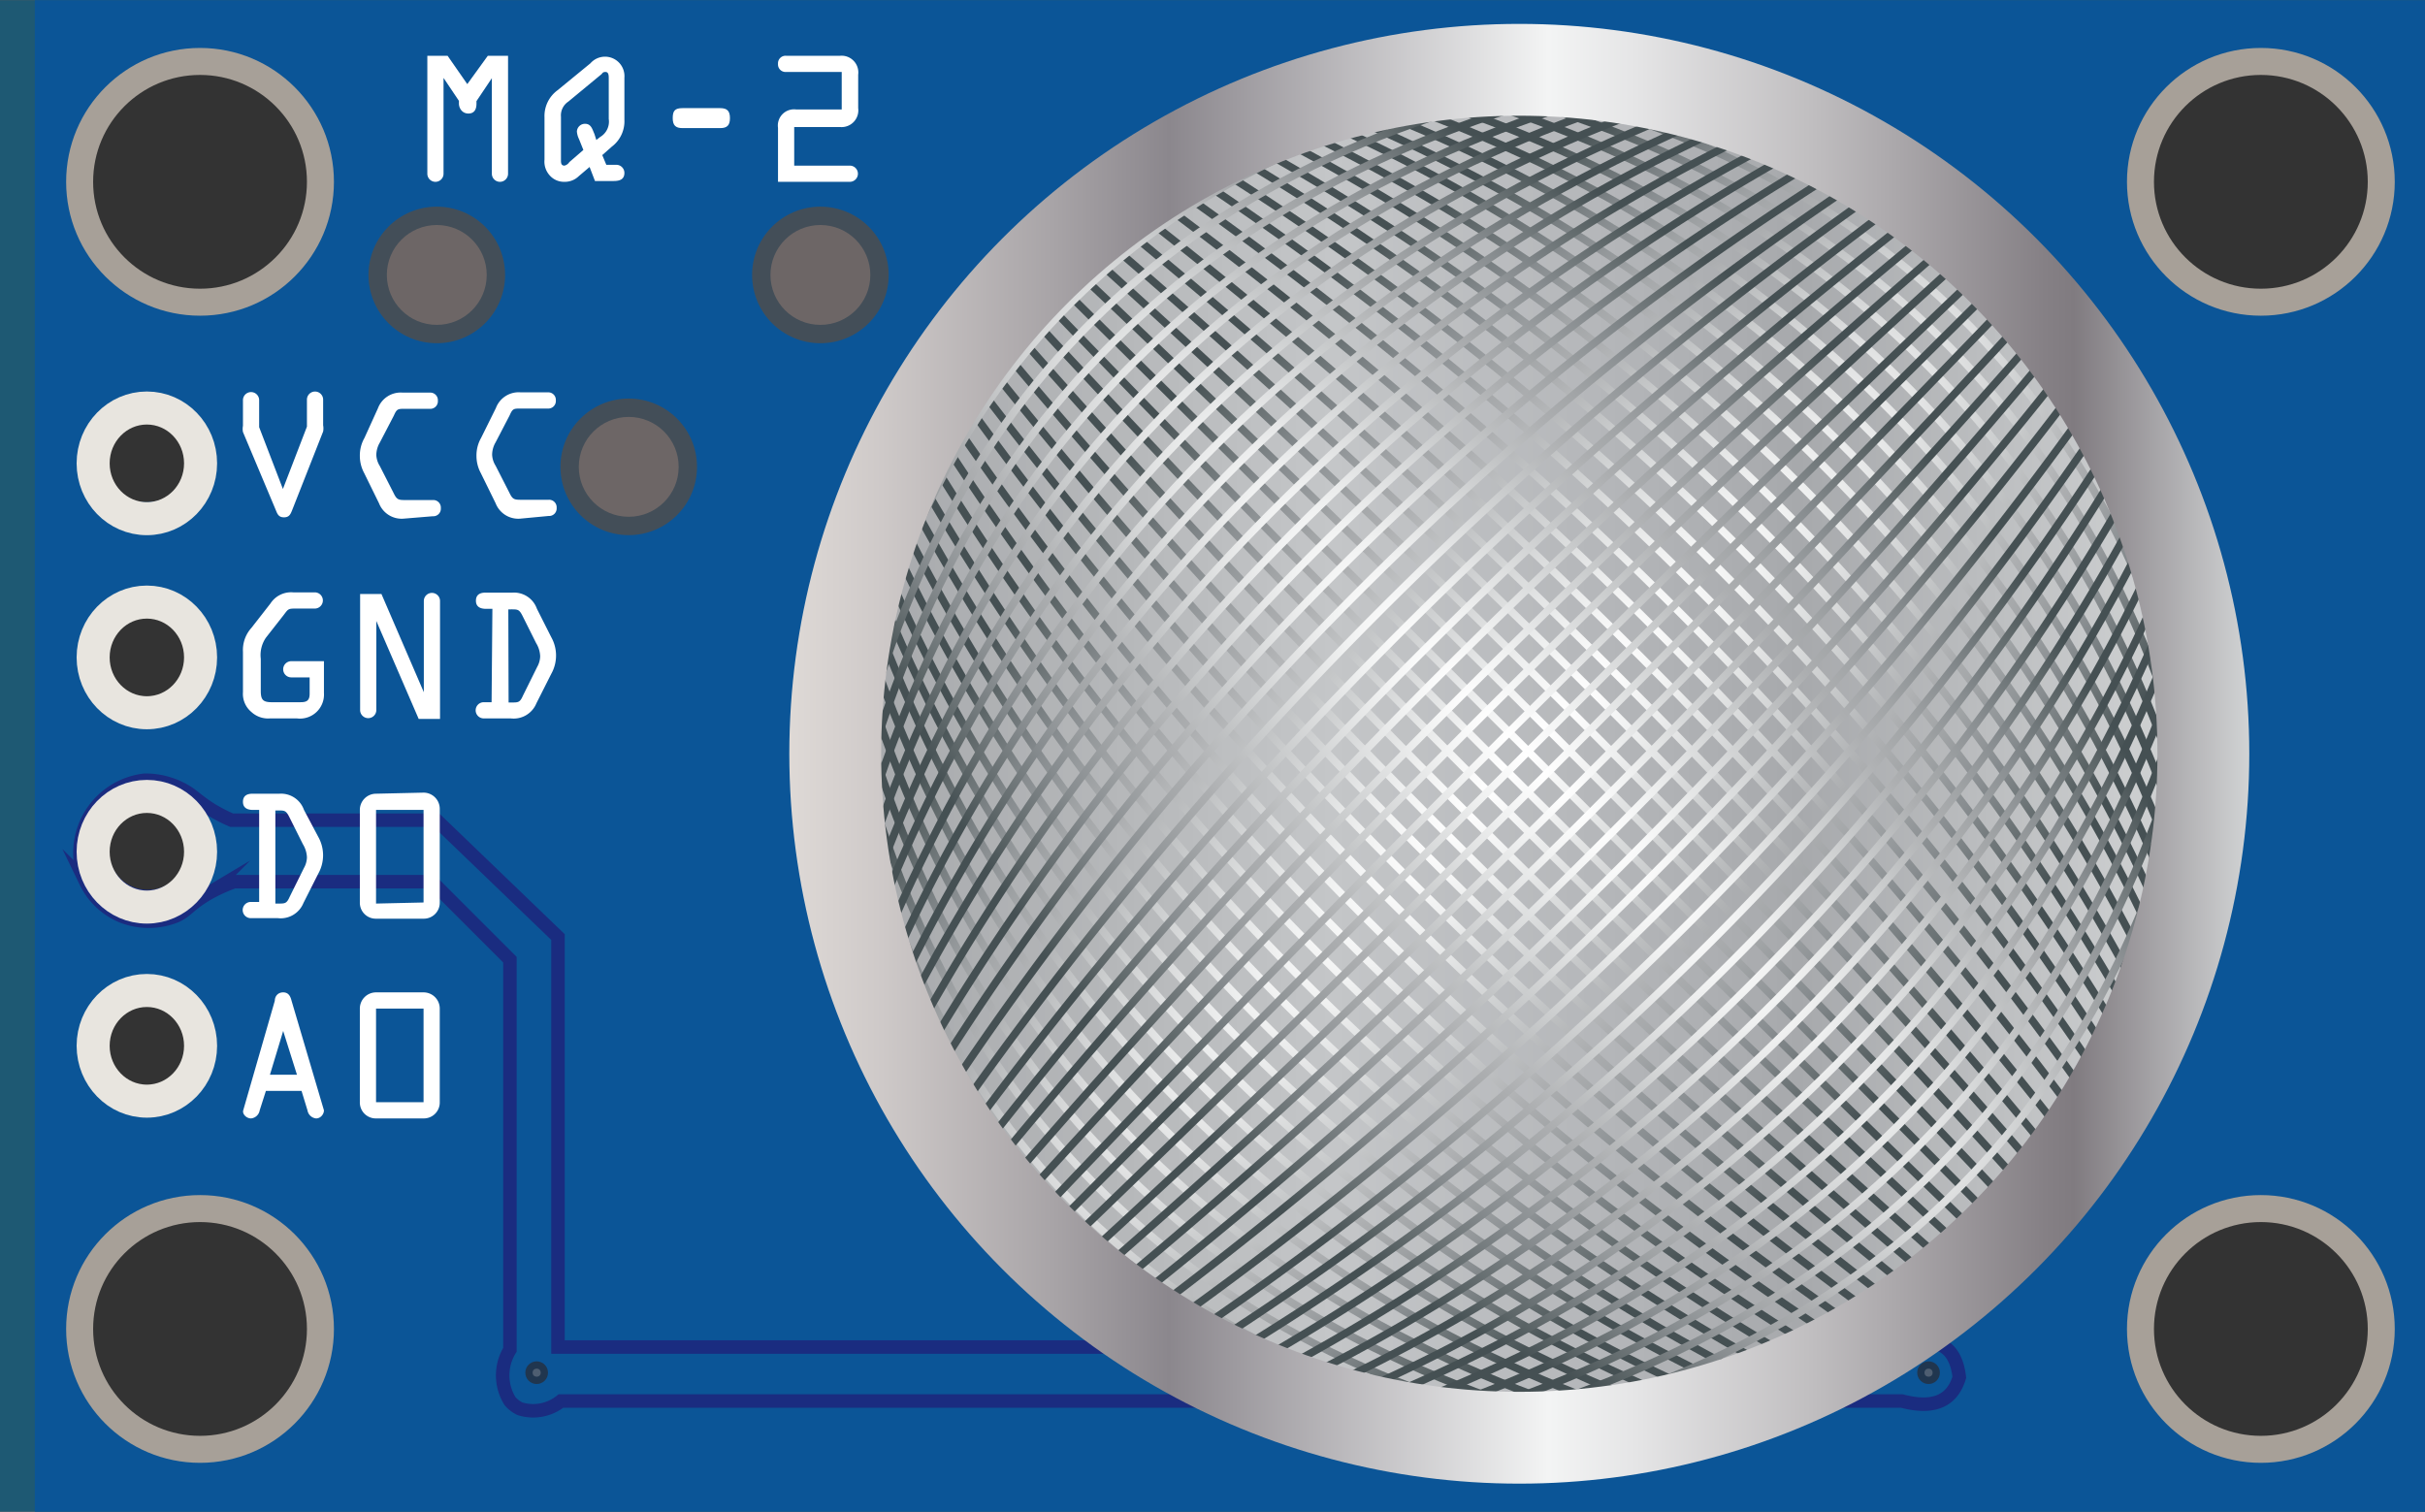<?xml version="1.0" ?><svg height="19.76mm" viewBox="0 0 89.83 56" width="31.69mm" xmlns="http://www.w3.org/2000/svg" xmlns:xlink="http://www.w3.org/1999/xlink">
  <rect x="0" y="0" width="89.83" height="56" fill="#333333" stroke="none"/>
  <defs>
    <linearGradient gradientUnits="userSpaceOnUse" id="Tin" x1="30.06" x2="80.85" y1="28.03" y2="28.03">
      <stop offset="0.03" stop-color="#a7a9ac"/>
      <stop offset="0.23" stop-color="#b6b8ba"/>
      <stop offset="0.38" stop-color="#c4c6c8"/>
      <stop offset="0.57" stop-color="#b5b7ba"/>
      <stop offset="0.72" stop-color="#a7a9ac"/>
      <stop offset="1" stop-color="#d1d3d4"/>
      <stop offset="1" stop-color="#a7a9ac"/>
    </linearGradient>
    <radialGradient cx="55.45" cy="28.03" data-name="Pewter Radial" gradientUnits="userSpaceOnUse" id="Pewter_Radial" r="25.9">
      <stop offset="0.01" stop-color="#aeb0b7"/>
      <stop offset="0.32" stop-color="#aaaaa8"/>
      <stop offset="0.35" stop-color="#a9a9a6"/>
      <stop offset="0.5" stop-color="#9a9e9e"/>
      <stop offset="0.67" stop-color="#838c92"/>
      <stop offset="1" stop-color="#657076"/>
    </radialGradient>
    <radialGradient cx="56.16" cy="7.27" data-name="Steel Radial" gradientTransform="translate(36.97 -31.96) rotate(45)" gradientUnits="userSpaceOnUse" id="Steel_Radial" r="13.36">
      <stop offset="0" stop-color="#e5e2df"/>
      <stop offset="0" stop-color="#f1efee"/>
      <stop offset="0" stop-color="#fff"/>
      <stop offset="0.12" stop-color="#f0f1f1"/>
      <stop offset="0.36" stop-color="#c9cbcc"/>
      <stop offset="0.52" stop-color="#acaeb0"/>
      <stop offset="0.6" stop-color="#a2a5a7"/>
      <stop offset="0.74" stop-color="#888d90"/>
      <stop offset="0.91" stop-color="#5e6769"/>
      <stop offset="1" stop-color="#455053"/>
    </radialGradient>
    <radialGradient cx="56.15" cy="8.18" id="Steel_Radial-2" r="13.79" xlink:href="#Steel_Radial"/>
    <radialGradient cx="56.14" cy="9.11" id="Steel_Radial-3" r="14.21" xlink:href="#Steel_Radial"/>
    <radialGradient cx="56.14" cy="10.03" id="Steel_Radial-4" r="14.6" xlink:href="#Steel_Radial"/>
    <radialGradient cx="56.13" cy="10.95" id="Steel_Radial-5" r="14.98" xlink:href="#Steel_Radial"/>
    <radialGradient cx="56.13" cy="11.86" id="Steel_Radial-6" r="15.33" xlink:href="#Steel_Radial"/>
    <radialGradient cx="56.12" cy="12.78" id="Steel_Radial-7" r="15.67" xlink:href="#Steel_Radial"/>
    <radialGradient cx="56.12" cy="13.7" id="Steel_Radial-8" r="15.99" xlink:href="#Steel_Radial"/>
    <radialGradient cx="56.11" cy="14.62" id="Steel_Radial-9" r="16.29" xlink:href="#Steel_Radial"/>
    <radialGradient cx="56.11" cy="15.51" id="Steel_Radial-10" r="16.57" xlink:href="#Steel_Radial"/>
    <radialGradient cx="56.11" cy="16.45" id="Steel_Radial-11" r="16.84" xlink:href="#Steel_Radial"/>
    <radialGradient cx="56.1" cy="17.37" id="Steel_Radial-12" r="17.08" xlink:href="#Steel_Radial"/>
    <radialGradient cx="56.1" cy="18.29" id="Steel_Radial-13" r="17.31" xlink:href="#Steel_Radial"/>
    <radialGradient cx="56.1" cy="19.21" id="Steel_Radial-14" r="17.52" xlink:href="#Steel_Radial"/>
    <radialGradient cx="56.09" cy="20.13" id="Steel_Radial-15" r="17.7" xlink:href="#Steel_Radial"/>
    <radialGradient cx="56.09" cy="21.05" id="Steel_Radial-16" r="17.87" xlink:href="#Steel_Radial"/>
    <radialGradient cx="56.09" cy="21.97" id="Steel_Radial-17" r="18.02" xlink:href="#Steel_Radial"/>
    <radialGradient cx="56.09" cy="22.89" id="Steel_Radial-18" r="18.15" xlink:href="#Steel_Radial"/>
    <radialGradient cx="56.09" cy="23.83" id="Steel_Radial-19" r="18.26" xlink:href="#Steel_Radial"/>
    <radialGradient cx="56.09" cy="24.75" id="Steel_Radial-20" r="18.35" xlink:href="#Steel_Radial"/>
    <radialGradient cx="56.08" cy="25.67" id="Steel_Radial-21" r="18.42" xlink:href="#Steel_Radial"/>
    <radialGradient cx="56.08" cy="26.59" id="Steel_Radial-22" r="18.47" xlink:href="#Steel_Radial"/>
    <radialGradient cx="56.08" cy="27.5" id="Steel_Radial-23" r="18.5" xlink:href="#Steel_Radial"/>
    <radialGradient cx="56.08" cy="28.42" id="Steel_Radial-24" r="18.51" xlink:href="#Steel_Radial"/>
    <radialGradient cx="56.08" cy="29.34" id="Steel_Radial-25" r="18.51" xlink:href="#Steel_Radial"/>
    <radialGradient cx="56.08" cy="30.22" id="Steel_Radial-26" r="18.49" xlink:href="#Steel_Radial"/>
    <radialGradient cx="56.08" cy="31.16" id="Steel_Radial-27" r="18.45" xlink:href="#Steel_Radial"/>
    <radialGradient cx="56.09" cy="32.08" id="Steel_Radial-28" r="18.39" xlink:href="#Steel_Radial"/>
    <radialGradient cx="56.09" cy="33" id="Steel_Radial-29" r="18.31" xlink:href="#Steel_Radial"/>
    <radialGradient cx="56.09" cy="33.92" id="Steel_Radial-30" r="18.21" xlink:href="#Steel_Radial"/>
    <radialGradient cx="56.09" cy="34.84" id="Steel_Radial-31" r="18.09" xlink:href="#Steel_Radial"/>
    <radialGradient cx="56.09" cy="35.76" id="Steel_Radial-32" r="17.95" xlink:href="#Steel_Radial"/>
    <radialGradient cx="56.09" cy="36.68" id="Steel_Radial-33" r="17.8" xlink:href="#Steel_Radial"/>
    <radialGradient cx="56.1" cy="37.6" id="Steel_Radial-34" r="17.62" xlink:href="#Steel_Radial"/>
    <radialGradient cx="56.1" cy="38.54" id="Steel_Radial-35" r="17.42" xlink:href="#Steel_Radial"/>
    <radialGradient cx="56.1" cy="39.46" id="Steel_Radial-36" r="17.2" xlink:href="#Steel_Radial"/>
    <radialGradient cx="56.11" cy="40.38" id="Steel_Radial-37" r="16.97" xlink:href="#Steel_Radial"/>
    <radialGradient cx="56.11" cy="41.29" id="Steel_Radial-38" r="16.71" xlink:href="#Steel_Radial"/>
    <radialGradient cx="56.11" cy="42.21" id="Steel_Radial-39" r="16.44" xlink:href="#Steel_Radial"/>
    <radialGradient cx="56.12" cy="43.13" id="Steel_Radial-40" r="16.15" xlink:href="#Steel_Radial"/>
    <radialGradient cx="56.12" cy="44.05" id="Steel_Radial-41" r="15.84" xlink:href="#Steel_Radial"/>
    <radialGradient cx="56.13" cy="44.94" id="Steel_Radial-42" r="15.52" xlink:href="#Steel_Radial"/>
    <radialGradient cx="56.13" cy="45.88" id="Steel_Radial-43" r="15.16" xlink:href="#Steel_Radial"/>
    <radialGradient cx="56.14" cy="46.8" id="Steel_Radial-44" r="14.79" xlink:href="#Steel_Radial"/>
    <radialGradient cx="56.14" cy="47.71" id="Steel_Radial-45" r="14.41" xlink:href="#Steel_Radial"/>
    <radialGradient cx="56.15" cy="48.63" id="Steel_Radial-46" r="14.01" xlink:href="#Steel_Radial"/>
    <radialGradient cx="56.15" cy="49.54" id="Steel_Radial-47" r="13.59" xlink:href="#Steel_Radial"/>
    <radialGradient cx="56.16" cy="50.7" id="Steel_Radial-48" r="13.19" xlink:href="#Steel_Radial"/>
    <radialGradient cx="78.51" cy="28.58" id="Steel_Radial-49" r="13.19" xlink:href="#Steel_Radial"/>
    <radialGradient cx="77.35" cy="28.58" id="Steel_Radial-50" r="13.59" xlink:href="#Steel_Radial"/>
    <radialGradient cx="76.42" cy="28.58" id="Steel_Radial-51" r="14.02" xlink:href="#Steel_Radial"/>
    <radialGradient cx="75.5" cy="28.58" id="Steel_Radial-52" r="14.41" xlink:href="#Steel_Radial"/>
    <radialGradient cx="74.59" cy="28.58" id="Steel_Radial-53" r="14.8" xlink:href="#Steel_Radial"/>
    <radialGradient cx="73.67" cy="28.57" id="Steel_Radial-54" r="15.16" xlink:href="#Steel_Radial"/>
    <radialGradient cx="72.75" cy="28.57" id="Steel_Radial-55" r="15.51" xlink:href="#Steel_Radial"/>
    <radialGradient cx="71.84" cy="28.57" id="Steel_Radial-56" r="15.83" xlink:href="#Steel_Radial"/>
    <radialGradient cx="70.92" cy="28.57" id="Steel_Radial-57" r="16.14" xlink:href="#Steel_Radial"/>
    <radialGradient cx="70.02" cy="28.57" id="Steel_Radial-58" r="16.43" xlink:href="#Steel_Radial"/>
    <radialGradient cx="69.08" cy="28.57" id="Steel_Radial-59" r="16.7" xlink:href="#Steel_Radial"/>
    <radialGradient cx="68.16" cy="28.56" id="Steel_Radial-60" r="16.96" xlink:href="#Steel_Radial"/>
    <radialGradient cx="67.25" cy="28.56" id="Steel_Radial-61" r="17.19" xlink:href="#Steel_Radial"/>
    <radialGradient cx="66.33" cy="28.56" id="Steel_Radial-62" r="17.41" xlink:href="#Steel_Radial"/>
    <radialGradient cx="65.41" cy="28.56" id="Steel_Radial-63" r="17.6" xlink:href="#Steel_Radial"/>
    <radialGradient cx="64.49" cy="28.56" id="Steel_Radial-64" r="17.78" xlink:href="#Steel_Radial"/>
    <radialGradient cx="63.57" cy="28.56" id="Steel_Radial-65" r="17.94" xlink:href="#Steel_Radial"/>
    <radialGradient cx="62.65" cy="28.56" id="Steel_Radial-66" r="18.08" xlink:href="#Steel_Radial"/>
    <radialGradient cx="61.71" cy="28.56" id="Steel_Radial-67" r="18.2" xlink:href="#Steel_Radial"/>
    <radialGradient cx="60.79" cy="28.56" id="Steel_Radial-68" r="18.3" xlink:href="#Steel_Radial"/>
    <radialGradient cx="59.87" cy="28.56" id="Steel_Radial-69" r="18.38" xlink:href="#Steel_Radial"/>
    <radialGradient cx="58.95" cy="28.56" id="Steel_Radial-70" r="18.44" xlink:href="#Steel_Radial"/>
    <radialGradient cx="58.03" cy="28.56" id="Steel_Radial-71" r="18.49" xlink:href="#Steel_Radial"/>
    <radialGradient cx="57.11" cy="28.56" id="Steel_Radial-72" r="18.51" xlink:href="#Steel_Radial"/>
    <radialGradient cx="56.19" cy="28.56" id="Steel_Radial-73" r="18.51" xlink:href="#Steel_Radial"/>
    <radialGradient cx="55.32" cy="28.56" id="Steel_Radial-74" r="18.51" xlink:href="#Steel_Radial"/>
    <radialGradient cx="54.38" cy="28.56" id="Steel_Radial-75" r="18.48" xlink:href="#Steel_Radial"/>
    <radialGradient cx="53.46" cy="28.56" id="Steel_Radial-76" r="18.43" xlink:href="#Steel_Radial"/>
    <radialGradient cx="52.54" cy="28.56" id="Steel_Radial-77" r="18.36" xlink:href="#Steel_Radial"/>
    <radialGradient cx="51.62" cy="28.56" id="Steel_Radial-78" r="18.28" xlink:href="#Steel_Radial"/>
    <radialGradient cx="50.7" cy="28.56" id="Steel_Radial-79" r="18.17" xlink:href="#Steel_Radial"/>
    <radialGradient cx="49.78" cy="28.56" id="Steel_Radial-80" r="18.05" xlink:href="#Steel_Radial"/>
    <radialGradient cx="48.86" cy="28.56" id="Steel_Radial-81" r="17.9" xlink:href="#Steel_Radial"/>
    <radialGradient cx="47.94" cy="28.56" id="Steel_Radial-82" r="17.74" xlink:href="#Steel_Radial"/>
    <radialGradient cx="47" cy="28.56" id="Steel_Radial-83" r="17.55" xlink:href="#Steel_Radial"/>
    <radialGradient cx="46.08" cy="28.56" id="Steel_Radial-84" r="17.35" xlink:href="#Steel_Radial"/>
    <radialGradient cx="45.16" cy="28.56" id="Steel_Radial-85" r="17.13" xlink:href="#Steel_Radial"/>
    <radialGradient cx="44.24" cy="28.57" id="Steel_Radial-86" r="16.89" xlink:href="#Steel_Radial"/>
    <radialGradient cx="43.32" cy="28.57" id="Steel_Radial-87" r="16.63" xlink:href="#Steel_Radial"/>
    <radialGradient cx="42.41" cy="28.57" id="Steel_Radial-88" r="16.36" xlink:href="#Steel_Radial"/>
    <radialGradient cx="41.49" cy="28.57" id="Steel_Radial-89" r="16.06" xlink:href="#Steel_Radial"/>
    <radialGradient cx="40.59" cy="28.57" id="Steel_Radial-90" r="15.75" xlink:href="#Steel_Radial"/>
    <radialGradient cx="39.65" cy="28.57" id="Steel_Radial-91" r="15.41" xlink:href="#Steel_Radial"/>
    <radialGradient cx="38.74" cy="28.57" id="Steel_Radial-92" r="15.06" xlink:href="#Steel_Radial"/>
    <radialGradient cx="37.82" cy="28.58" id="Steel_Radial-93" r="14.69" xlink:href="#Steel_Radial"/>
    <radialGradient cx="36.91" cy="28.58" id="Steel_Radial-94" r="14.31" xlink:href="#Steel_Radial"/>
    <radialGradient cx="35.99" cy="28.58" id="Steel_Radial-95" r="13.9" xlink:href="#Steel_Radial"/>
    <radialGradient cx="35.08" cy="28.58" id="Steel_Radial-96" r="13.48" xlink:href="#Steel_Radial"/>
    <linearGradient gradientUnits="userSpaceOnUse" id="Silver" x1="29.23" x2="83.32" y1="27.92" y2="27.92">
      <stop offset="0" stop-color="#e5e2df"/>
      <stop offset="0" stop-color="#ded9d6"/>
      <stop offset="0.06" stop-color="#cfcac9"/>
      <stop offset="0.18" stop-color="#a8a4a7"/>
      <stop offset="0.26" stop-color="#8b878d"/>
      <stop offset="0.52" stop-color="#f3f4f4"/>
      <stop offset="0.58" stop-color="#e5e5e6"/>
      <stop offset="0.7" stop-color="#c0bec0"/>
      <stop offset="0.86" stop-color="#858085"/>
      <stop offset="0.88" stop-color="#807b80"/>
      <stop offset="1" stop-color="#d1d3d4"/>
      <stop offset="1" stop-color="#a7a9ac"/>
    </linearGradient>
  </defs>
  <title>MQ-2</title>
  <g data-name="Layer 14" id="Layer_14">
    <g data-name="STROKE background" id="STROKE_background">
      <path d="M89.83,56V0H0V56ZM84,2.4c5.71,0,5.7,8.86,0,8.86S78.3,2.4,84,2.4Zm-.27,42.35c5.71,0,5.7,8.86,0,8.86S78,44.76,83.73,44.76ZM7.5,2.24c5.71,0,5.7,8.86,0,8.86S1.8,2.24,7.5,2.24Zm-2,34.93a1.71,1.71,0,0,1,0,3.42A1.71,1.71,0,0,1,5.54,37.17Zm-.06-7.37a1.71,1.71,0,0,1,0,3.42A1.71,1.71,0,0,1,5.48,29.79ZM5.6,26a1.71,1.71,0,0,1,0-3.42A1.71,1.71,0,0,1,5.6,26ZM5.42,15.48a1.71,1.71,0,0,1,0,3.42A1.71,1.71,0,0,1,5.42,15.48ZM7.33,44.9c5.71,0,5.7,8.86,0,8.86S1.63,44.9,7.33,44.9Z" style="fill: #1e5973"/>
    </g>
    <g id="backdround">
      <path d="M89.83,56V0H1.29V56ZM84,2.4c5.71,0,5.7,8.86,0,8.86S78.3,2.4,84,2.4Zm-.27,42.35c5.71,0,5.7,8.86,0,8.86S78,44.76,83.73,44.76ZM7.5,2.24c5.71,0,5.7,8.86,0,8.86S1.8,2.24,7.5,2.24ZM5.44,37c2.2,0,2.2,3.5,0,3.5S3.25,37,5.44,37Zm.06-7.28c2.2,0,2.2,3.5,0,3.5S3.3,29.71,5.5,29.71Zm.1-3.8c-2.2,0-2.2-3.5,0-3.5S7.8,25.91,5.6,25.91ZM5.42,15.1c2.2,0,2.2,3.5,0,3.5S3.22,15.1,5.42,15.1ZM7.33,44.9c5.71,0,5.7,8.86,0,8.86S1.63,44.9,7.33,44.9Z" style="fill: #0b5597"/>
    </g>
    <g id="points">
      <path d="M70.45,51.92" style="fill: none;stroke: #1a2c80;stroke-miterlimit: 10;stroke-width: 0.04px"/>
      <path d="M3.18,32.67a2.6,2.6,0,0,0,1.3,1.25,2.7,2.7,0,0,0,2.06,0c.41-.2.46-.4,1.13-.8a6.15,6.15,0,0,1,1-.46H16l2.89,2.89V50a1.81,1.81,0,0,0,0,1.9,1.1,1.1,0,0,0,.38.29,1.65,1.65,0,0,0,1.51-.29H70.45c1.1.29,1.85.06,2.13-.88-.14-1.21-.87-1.55-2.13-1.12H20.67V34.71l-4.5-4.33H8.58A6.22,6.22,0,0,1,7.84,30c-.43-.27-.61-.45-.84-.61a2.9,2.9,0,0,0-1.64-.49,2.71,2.71,0,0,0-2.17,3.78Zm2.3-2.88a1.71,1.71,0,0,1,0,3.42A1.71,1.71,0,0,1,5.48,29.79Z" style="fill: none;stroke: #1a2c80;stroke-miterlimit: 10;stroke-width: 0.5px"/>
    </g>
    <g data-name="white ellipse" id="white_ellipse">
      <g>
        <circle cx="7.41" cy="6.73" r="4.46" style="fill: none;stroke: #a7a098;stroke-miterlimit: 10"/>
        <circle cx="7.41" cy="49.23" r="4.46" style="fill: none;stroke: #a7a098;stroke-miterlimit: 10"/>
        <circle cx="83.75" cy="6.73" r="4.46" style="fill: none;stroke: #a7a098;stroke-miterlimit: 10"/>
      </g>
      <circle cx="83.75" cy="49.23" r="4.46" style="fill: none;stroke: #a7a098;stroke-miterlimit: 10"/>
    </g>
    <g data-name="POINTS +" id="POINTS_">
      <circle cx="19.88" cy="50.85" r="0.42" style="fill: #20364f"/>
      <circle cx="19.88" cy="50.85" r="0.15" style="fill: #4e5e71"/>
      <circle cx="71.44" cy="50.85" r="0.42" style="fill: #20364f"/>
      <circle cx="71.44" cy="50.85" r="0.15" style="fill: #4e5e71"/>
    </g>
    <g id="buttons">
      <circle cx="30.39" cy="10.18" r="2.53" style="fill: #434e58"/>
      <circle cx="30.39" cy="10.18" r="1.85" style="fill: #6d6666"/>
      <circle cx="23.29" cy="17.29" r="2.53" style="fill: #434e58"/>
      <circle cx="23.29" cy="17.29" r="1.85" style="fill: #6d6666"/>
      <g>
        <circle cx="16.18" cy="10.18" r="2.53" style="fill: #434e58"/>
        <circle cx="16.18" cy="10.18" r="1.85" style="fill: #6d6666"/>
      </g>
      <g>
        <path d="M11.37,15.8v-1a.3.3,0,0,1,.6,0v.95a.62.62,0,0,1,0,.23l-1.15,2.92c-.06.15-.11.26-.3.26s-.24-.11-.3-.26L9,16a.61.61,0,0,1,0-.23v-.95a.3.3,0,1,1,.6,0v1l.88,2.29Z" style="fill: #fff"/>
        <path d="M14.94,19.21a.9.9,0,0,1-.9-.57l-.55-1.12a1.34,1.34,0,0,1-.16-.63,1.31,1.31,0,0,1,.17-.67L14,15.12a.9.9,0,0,1,.92-.58h1a.28.28,0,0,1,.3.3.28.28,0,0,1-.3.3H15c-.26,0-.3,0-.41.25l-.52,1a.93.93,0,0,0-.13.46.83.83,0,0,0,.13.41l.51,1c.12.25.18.26.45.26h1a.28.28,0,0,1,.3.3.28.28,0,0,1-.3.3Z" style="fill: #fff"/>
        <path d="M19.26,19.21a.9.9,0,0,1-.9-.57l-.55-1.12a1.34,1.34,0,0,1-.16-.63,1.31,1.31,0,0,1,.17-.67l.55-1.11a.9.9,0,0,1,.92-.58h1a.28.28,0,0,1,.3.3.28.28,0,0,1-.3.3h-1c-.26,0-.3,0-.41.25l-.52,1a.93.93,0,0,0-.13.46.83.83,0,0,0,.13.41l.51,1c.12.25.18.26.45.26h1a.28.28,0,0,1,.3.3.28.28,0,0,1-.3.3Z" style="fill: #fff"/>
      </g>
      <g>
        <path d="M18.07,2.06h.75V6.43a.3.3,0,1,1-.6,0V2.89h0l-.57.85v.1c0,.19-.07.36-.3.36S17,4,17,3.83v-.1l-.57-.85h0V6.43a.3.3,0,1,1-.6,0V2.06h.75l.73,1.05Z" style="fill: #fff"/>
        <path d="M21.84,6.18l-.4.34a.74.74,0,0,1-.54.21.7.7,0,0,1-.53-.23.76.76,0,0,1-.2-.59V4.34a1.18,1.18,0,0,1,.48-1l1.22-1a.72.72,0,0,1,1.26.53V4.43a1.18,1.18,0,0,1-.47,1l-.35.31.15.36h.35a.3.3,0,0,1,.32.3c0,.25-.19.3-.4.3h-.69Zm.25-1,.14-.11a.66.66,0,0,0,.32-.67V2.9c0-.1,0-.24-.12-.24s-.11.06-.17.1l-1.21,1a.61.61,0,0,0-.27.56V5.92c0,.1,0,.21.13.21A.3.3,0,0,0,21.09,6l.52-.45-.16-.4a.8.8,0,0,1-.08-.28.3.3,0,0,1,.3-.29c.23,0,.27.2.35.38Z" style="fill: #fff"/>
        <path d="M26.68,4c.25,0,.36.1.36.37s-.11.37-.36.37h-1.4c-.25,0-.36-.1-.36-.37S25,4,25.28,4Z" style="fill: #fff"/>
        <path d="M29.42,6.13h2.06a.3.3,0,1,1,0,.6H28.82v-2a.6.6,0,0,1,.68-.68h1.68V2.66H29.12a.28.28,0,0,1-.3-.3.28.28,0,0,1,.3-.3h2a.62.62,0,0,1,.67.7V4a.62.62,0,0,1-.67.7H29.42Z" style="fill: #fff"/>
      </g>
      <g>
        <path d="M10.79,25.09a.3.3,0,1,1,0-.6H12v1.18a.89.89,0,0,1-1,.94H10a.91.91,0,0,1-.69-.24A.87.87,0,0,1,9,25.64v-1.5a1.22,1.22,0,0,1,.31-.88l.71-.91a.91.91,0,0,1,.84-.41h.8a.3.3,0,1,1,0,.6H11c-.33,0-.31,0-.5.25l-.65.83a1.14,1.14,0,0,0-.19.78v1.18c0,.33.07.43.41.43h1c.22,0,.4,0,.4-.31v-.61Z" style="fill: #fff"/>
        <path d="M15.7,22.26a.3.3,0,0,1,.6,0v4.37h-.79L13.94,23h0v3.3a.3.3,0,1,1-.6,0V22h.79l1.57,3.64h0Z" style="fill: #fff"/>
        <path d="M18.24,22.55H18c-.2,0-.37-.07-.37-.3s.16-.3.35-.3h1a.9.9,0,0,1,.91.6l.53,1.05a1.39,1.39,0,0,1,0,1.36l-.55,1.09a.91.91,0,0,1-.95.56h-1a.3.3,0,1,1,0-.6h.29Zm.6,3.47h.11c.25,0,.31,0,.42-.25l.53-1.07a.84.84,0,0,0,.11-.39,1,1,0,0,0-.15-.49l-.5-1c-.13-.26-.18-.25-.46-.25h-.07Z" style="fill: #fff"/>
      </g>
      <g>
        <path d="M9.6,30H9.37c-.2,0-.37-.07-.37-.3s.16-.3.35-.3h1a.9.9,0,0,1,.91.6L11.79,31a1.39,1.39,0,0,1,0,1.36l-.55,1.09a.91.91,0,0,1-.95.56h-1a.3.3,0,0,1,0-.6H9.6Zm.6,3.47h.11c.25,0,.31,0,.42-.25l.53-1.07a.84.84,0,0,0,.11-.39,1,1,0,0,0-.15-.49l-.5-1c-.13-.26-.18-.25-.46-.25H10.2Z" style="fill: #fff"/>
        <path d="M15.69,29.36a.6.6,0,0,1,.6.6v3.47a.59.59,0,0,1-.6.6H13.93a.59.59,0,0,1-.6-.6V30a.6.6,0,0,1,.6-.6Zm0,4.07V30H13.93v3.47Z" style="fill: #fff"/>
      </g>
      <g>
        <path d="M10.18,37.07c0-.16.11-.31.31-.31s.27.15.31.31L12,41.13c0,.14-.12.3-.29.3a.36.36,0,0,1-.32-.3l-.22-.72H9.85l-.23.72a.36.36,0,0,1-.32.3c-.17,0-.33-.16-.29-.3Zm.31,1.12h0L10,39.81H11Z" style="fill: #fff"/>
        <path d="M15.69,36.76a.6.6,0,0,1,.6.6v3.47a.59.59,0,0,1-.6.6H13.93a.59.59,0,0,1-.6-.6V37.36a.6.6,0,0,1,.6-.6Zm0,4.07V37.36H13.93v3.47Z" style="fill: #fff"/>
      </g>
    </g>
    <g data-name="Layer 15" id="Layer_15">
      <g data-name="Layer 17" id="Layer_17">
        <circle cx="55.45" cy="28.03" r="25.4" style="stroke-miterlimit: 10;fill: url(#Tin);stroke: url(#Pewter_Radial)"/>
      </g>
      <g>
        <g>
          <path d="M82.09,28.36C80.3,12.73,71.48,4.19,55.86,2.55" style="fill: none;stroke-miterlimit: 10;stroke-width: 0.283px;stroke: url(#Steel_Radial)"/>
          <path d="M82,29.36C79.6,13.7,70.52,4.87,54.86,2.62" style="fill: none;stroke-miterlimit: 10;stroke-width: 0.283px;stroke: url(#Steel_Radial-2)"/>
          <path d="M81.9,30.37c-3-15.66-12.39-24.82-28-27.66" style="fill: none;stroke-miterlimit: 10;stroke-width: 0.283px;stroke: url(#Steel_Radial-3)"/>
          <path d="M81.77,31.33C78.2,15.68,68.55,6.24,52.9,2.82" style="fill: none;stroke-miterlimit: 10;stroke-width: 0.283px;stroke: url(#Steel_Radial-4)"/>
          <path d="M81.63,32.27C77.49,16.64,67.6,6.94,52,2.94" style="fill: none;stroke-miterlimit: 10;stroke-width: 0.283px;stroke: url(#Steel_Radial-5)"/>
          <path d="M81.46,33.19C76.79,17.62,66.63,7.63,51,3.09" style="fill: none;stroke-miterlimit: 10;stroke-width: 0.283px;stroke: url(#Steel_Radial-6)"/>
          <path d="M81.27,34.09C76.07,18.57,65.69,8.34,50.14,3.27" style="fill: none;stroke-miterlimit: 10;stroke-width: 0.283px;stroke: url(#Steel_Radial-7)"/>
          <path d="M81.07,35C75.33,19.52,64.74,9.07,49.26,3.46" style="fill: none;stroke-miterlimit: 10;stroke-width: 0.283px;stroke: url(#Steel_Radial-8)"/>
          <path d="M80.84,35.83c-6.25-15.36-17-26-32.43-32.16" style="fill: none;stroke-miterlimit: 10;stroke-width: 0.283px;stroke: url(#Steel_Radial-9)"/>
          <path d="M80.6,36.65a61.42,61.42,0,0,0-33-32.76" style="fill: none;stroke-miterlimit: 10;stroke-width: 0.283px;stroke: url(#Steel_Radial-10)"/>
          <path d="M80.33,37.49A68,68,0,0,0,46.75,4.15" style="fill: none;stroke-miterlimit: 10;stroke-width: 0.283px;stroke: url(#Steel_Radial-11)"/>
          <path d="M80,38.29A75.47,75.47,0,0,0,46,4.43" style="fill: none;stroke-miterlimit: 10;stroke-width: 0.283px;stroke: url(#Steel_Radial-12)"/>
          <path d="M79.73,39.07A84.1,84.1,0,0,0,45.18,4.72" style="fill: none;stroke-miterlimit: 10;stroke-width: 0.283px;stroke: url(#Steel_Radial-13)"/>
          <path d="M79.41,39.83A94.26,94.26,0,0,0,44.43,5" style="fill: none;stroke-miterlimit: 10;stroke-width: 0.283px;stroke: url(#Steel_Radial-14)"/>
          <path d="M79.06,40.57A106.25,106.25,0,0,0,43.69,5.37" style="fill: none;stroke-miterlimit: 10;stroke-width: 0.283px;stroke: url(#Steel_Radial-15)"/>
          <path d="M78.69,41.29A121.15,121.15,0,0,0,43,5.72" style="fill: none;stroke-miterlimit: 10;stroke-width: 0.283px;stroke: url(#Steel_Radial-16)"/>
          <path d="M78.3,42a139.92,139.92,0,0,0-36-35.89" style="fill: none;stroke-miterlimit: 10;stroke-width: 0.283px;stroke: url(#Steel_Radial-17)"/>
          <path d="M77.9,42.67A164.39,164.39,0,0,0,41.61,6.49" style="fill: none;stroke-miterlimit: 10;stroke-width: 0.283px;stroke: url(#Steel_Radial-18)"/>
          <path d="M77.46,43.34A198.73,198.73,0,0,0,40.94,6.92" style="fill: none;stroke-miterlimit: 10;stroke-width: 0.283px;stroke: url(#Steel_Radial-19)"/>
          <path d="M77,44A247.83,247.83,0,0,0,40.31,7.36" style="fill: none;stroke-miterlimit: 10;stroke-width: 0.283px;stroke: url(#Steel_Radial-20)"/>
          <path d="M76.54,44.6A326.62,326.62,0,0,0,39.7,7.82" style="fill: none;stroke-miterlimit: 10;stroke-width: 0.283px;stroke: url(#Steel_Radial-21)"/>
          <path d="M76.06,45.2A474.77,474.77,0,0,0,39.11,8.29" style="fill: none;stroke-miterlimit: 10;stroke-width: 0.283px;stroke: url(#Steel_Radial-22)"/>
          <path d="M75.55,45.78q-17.94-19.06-37-37" style="fill: none;stroke-miterlimit: 10;stroke-width: 0.283px;stroke: url(#Steel_Radial-23)"/>
          <path d="M75,46.33q-18.4-18.62-37-37" style="fill: none;stroke-miterlimit: 10;stroke-width: 0.283px;stroke: url(#Steel_Radial-24)"/>
          <path d="M74.47,46.87q-18.85-18.17-37-37" style="fill: none;stroke-miterlimit: 10;stroke-width: 0.283px;stroke: url(#Steel_Radial-25)"/>
          <path d="M73.93,47.37q-19.25-17.72-37-37" style="fill: none;stroke-miterlimit: 10;stroke-width: 0.283px;stroke: url(#Steel_Radial-26)"/>
          <path d="M73.33,47.88A388.49,388.49,0,0,1,36.48,11" style="fill: none;stroke-miterlimit: 10;stroke-width: 0.283px;stroke: url(#Steel_Radial-27)"/>
          <path d="M72.72,48.36A282.68,282.68,0,0,1,36,11.58" style="fill: none;stroke-miterlimit: 10;stroke-width: 0.283px;stroke: url(#Steel_Radial-28)"/>
          <path d="M72.09,48.81A221.15,221.15,0,0,1,35.56,12.2" style="fill: none;stroke-miterlimit: 10;stroke-width: 0.283px;stroke: url(#Steel_Radial-29)"/>
          <path d="M71.44,49.25A180.74,180.74,0,0,1,35.13,12.84" style="fill: none;stroke-miterlimit: 10;stroke-width: 0.283px;stroke: url(#Steel_Radial-30)"/>
          <path d="M70.77,49.67a152.06,152.06,0,0,1-36-36.17" style="fill: none;stroke-miterlimit: 10;stroke-width: 0.283px;stroke: url(#Steel_Radial-31)"/>
          <path d="M70.08,50.07A130.55,130.55,0,0,1,34.34,14.19" style="fill: none;stroke-miterlimit: 10;stroke-width: 0.283px;stroke: url(#Steel_Radial-32)"/>
          <path d="M69.37,50.45A113.77,113.77,0,0,1,34,14.89" style="fill: none;stroke-miterlimit: 10;stroke-width: 0.283px;stroke: url(#Steel_Radial-33)"/>
          <path d="M68.64,50.8a100.26,100.26,0,0,1-35-35.19" style="fill: none;stroke-miterlimit: 10;stroke-width: 0.283px;stroke: url(#Steel_Radial-34)"/>
          <path d="M67.88,51.15A89,89,0,0,1,33.3,16.38" style="fill: none;stroke-miterlimit: 10;stroke-width: 0.283px;stroke: url(#Steel_Radial-35)"/>
          <path d="M67.11,51.47A79.69,79.69,0,0,1,33,17.14" style="fill: none;stroke-miterlimit: 10;stroke-width: 0.283px;stroke: url(#Steel_Radial-36)"/>
          <path d="M66.32,51.76A71.69,71.69,0,0,1,32.71,17.93" style="fill: none;stroke-miterlimit: 10;stroke-width: 0.283px;stroke: url(#Steel_Radial-37)"/>
          <path d="M65.51,52A64.75,64.75,0,0,1,32.45,18.73" style="fill: none;stroke-miterlimit: 10;stroke-width: 0.283px;stroke: url(#Steel_Radial-38)"/>
          <path d="M64.68,52.3A58.76,58.76,0,0,1,32.2,19.56" style="fill: none;stroke-miterlimit: 10;stroke-width: 0.283px;stroke: url(#Steel_Radial-39)"/>
          <path d="M63.83,52.53c-15.41-6-26-16.69-31.85-32.13" style="fill: none;stroke-miterlimit: 10;stroke-width: 0.283px;stroke: url(#Steel_Radial-40)"/>
          <path d="M63,52.75c-15.48-5.48-25.83-16-31.18-31.48" style="fill: none;stroke-miterlimit: 10;stroke-width: 0.283px;stroke: url(#Steel_Radial-41)"/>
          <path d="M62.09,52.94C46.55,48,36.43,37.71,31.6,22.14" style="fill: none;stroke-miterlimit: 10;stroke-width: 0.283px;stroke: url(#Steel_Radial-42)"/>
          <path d="M61.16,53.12C45.55,48.7,35.72,38.7,31.44,23.07" style="fill: none;stroke-miterlimit: 10;stroke-width: 0.283px;stroke: url(#Steel_Radial-43)"/>
          <path d="M60.23,53.28C44.59,49.42,35,39.65,31.3,24" style="fill: none;stroke-miterlimit: 10;stroke-width: 0.283px;stroke: url(#Steel_Radial-44)"/>
          <path d="M59.28,53.42c-15.66-3.28-25-12.81-28.1-28.47" style="fill: none;stroke-miterlimit: 10;stroke-width: 0.283px;stroke: url(#Steel_Radial-45)"/>
          <path d="M58.31,53.53C42.64,50.81,33.65,41.58,31.08,25.92" style="fill: none;stroke-miterlimit: 10;stroke-width: 0.283px;stroke: url(#Steel_Radial-46)"/>
          <path d="M57.31,53.63C41.67,51.51,33,42.55,31,26.91" style="fill: none;stroke-miterlimit: 10;stroke-width: 0.283px;stroke: url(#Steel_Radial-47)"/>
          <path d="M56.3,53.7c-6.75-.65-13.43-2.25-18.34-7.23s-6.44-11.77-7-18.55" style="fill: none;stroke-miterlimit: 10;stroke-width: 0.283px;stroke: url(#Steel_Radial-48)"/>
        </g>
        <g>
          <path d="M56.66,53.72c6.78-.57,13.55-2.08,18.51-7.07s6.44-11.79,7-18.59" style="fill: none;stroke-miterlimit: 10;stroke-width: 0.283px;stroke: url(#Steel_Radial-49)"/>
          <path d="M55.65,53.65Q79.3,50.73,82.09,27.07" style="fill: none;stroke-miterlimit: 10;stroke-width: 0.283px;stroke: url(#Steel_Radial-50)"/>
          <path d="M54.64,53.56C70.4,51,79.52,41.82,82,26.06" style="fill: none;stroke-miterlimit: 10;stroke-width: 0.283px;stroke: url(#Steel_Radial-51)"/>
          <path d="M53.68,53.45Q77.32,48.76,81.9,25.09" style="fill: none;stroke-miterlimit: 10;stroke-width: 0.283px;stroke: url(#Steel_Radial-52)"/>
          <path d="M52.73,53.32c15.74-3.71,25.38-13.42,29-29.17" style="fill: none;stroke-miterlimit: 10;stroke-width: 0.283px;stroke: url(#Steel_Radial-53)"/>
          <path d="M51.81,53.17c15.71-4.27,25.6-14.22,29.82-29.94" style="fill: none;stroke-miterlimit: 10;stroke-width: 0.283px;stroke: url(#Steel_Radial-54)"/>
          <path d="M50.9,53q23.46-7.2,30.56-30.68" style="fill: none;stroke-miterlimit: 10;stroke-width: 0.283px;stroke: url(#Steel_Radial-55)"/>
          <path d="M50,52.81q23.37-8,31.26-31.37" style="fill: none;stroke-miterlimit: 10;stroke-width: 0.283px;stroke: url(#Steel_Radial-56)"/>
          <path d="M49.15,52.6c15.5-5.86,26.1-16.51,31.92-32" style="fill: none;stroke-miterlimit: 10;stroke-width: 0.283px;stroke: url(#Steel_Radial-57)"/>
          <path d="M48.33,52.37A57.51,57.51,0,0,0,80.85,19.75" style="fill: none;stroke-miterlimit: 10;stroke-width: 0.283px;stroke: url(#Steel_Radial-58)"/>
          <path d="M47.48,52.12A63.46,63.46,0,0,0,80.6,18.9" style="fill: none;stroke-miterlimit: 10;stroke-width: 0.283px;stroke: url(#Steel_Radial-59)"/>
          <path d="M46.68,51.84A70.19,70.19,0,0,0,80.34,18.1" style="fill: none;stroke-miterlimit: 10;stroke-width: 0.283px;stroke: url(#Steel_Radial-60)"/>
          <path d="M45.89,51.55A78,78,0,0,0,80.05,17.32" style="fill: none;stroke-miterlimit: 10;stroke-width: 0.283px;stroke: url(#Steel_Radial-61)"/>
          <path d="M45.13,51.24A87,87,0,0,0,79.75,16.55" style="fill: none;stroke-miterlimit: 10;stroke-width: 0.283px;stroke: url(#Steel_Radial-62)"/>
          <path d="M44.38,50.91a97.57,97.57,0,0,0,35-35.1" style="fill: none;stroke-miterlimit: 10;stroke-width: 0.283px;stroke: url(#Steel_Radial-63)"/>
          <path d="M43.66,50.56A110.53,110.53,0,0,0,79.07,15.09" style="fill: none;stroke-miterlimit: 10;stroke-width: 0.283px;stroke: url(#Steel_Radial-64)"/>
          <path d="M43,50.19A126.57,126.57,0,0,0,78.71,14.38" style="fill: none;stroke-miterlimit: 10;stroke-width: 0.283px;stroke: url(#Steel_Radial-65)"/>
          <path d="M42.27,49.8A147,147,0,0,0,78.32,13.7" style="fill: none;stroke-miterlimit: 10;stroke-width: 0.283px;stroke: url(#Steel_Radial-66)"/>
          <path d="M41.59,49.38A174.89,174.89,0,0,0,77.91,13" style="fill: none;stroke-miterlimit: 10;stroke-width: 0.283px;stroke: url(#Steel_Radial-67)"/>
          <path d="M40.94,49A213.09,213.09,0,0,0,77.48,12.38" style="fill: none;stroke-miterlimit: 10;stroke-width: 0.283px;stroke: url(#Steel_Radial-68)"/>
          <path d="M40.32,48.5A270.64,270.64,0,0,0,77,11.76" style="fill: none;stroke-miterlimit: 10;stroke-width: 0.283px;stroke: url(#Steel_Radial-69)"/>
          <path d="M39.71,48A367.86,367.86,0,0,0,76.57,11.16" style="fill: none;stroke-miterlimit: 10;stroke-width: 0.283px;stroke: url(#Steel_Radial-70)"/>
          <path d="M39.13,47.54q19.33-17.63,37-37" style="fill: none;stroke-miterlimit: 10;stroke-width: 0.283px;stroke: url(#Steel_Radial-71)"/>
          <path d="M38.56,47q18.9-18.12,37-37" style="fill: none;stroke-miterlimit: 10;stroke-width: 0.283px;stroke: url(#Steel_Radial-72)"/>
          <path d="M38,46.5q18.45-18.58,37-37" style="fill: none;stroke-miterlimit: 10;stroke-width: 0.283px;stroke: url(#Steel_Radial-73)"/>
          <path d="M37.52,46q18-19,37-37" style="fill: none;stroke-miterlimit: 10;stroke-width: 0.283px;stroke: url(#Steel_Radial-74)"/>
          <path d="M37,45.39A495.55,495.55,0,0,1,73.94,8.46" style="fill: none;stroke-miterlimit: 10;stroke-width: 0.283px;stroke: url(#Steel_Radial-75)"/>
          <path d="M36.51,44.8A335.28,335.28,0,0,1,73.36,8" style="fill: none;stroke-miterlimit: 10;stroke-width: 0.283px;stroke: url(#Steel_Radial-76)"/>
          <path d="M36,44.19A252.25,252.25,0,0,1,72.75,7.52" style="fill: none;stroke-miterlimit: 10;stroke-width: 0.283px;stroke: url(#Steel_Radial-77)"/>
          <path d="M35.6,43.56A201.25,201.25,0,0,1,72.12,7.08" style="fill: none;stroke-miterlimit: 10;stroke-width: 0.283px;stroke: url(#Steel_Radial-78)"/>
          <path d="M35.18,42.91A166.6,166.6,0,0,1,71.47,6.65" style="fill: none;stroke-miterlimit: 10;stroke-width: 0.283px;stroke: url(#Steel_Radial-79)"/>
          <path d="M34.77,42.24a141.42,141.42,0,0,1,36-36" style="fill: none;stroke-miterlimit: 10;stroke-width: 0.283px;stroke: url(#Steel_Radial-80)"/>
          <path d="M34.39,41.55A122.22,122.22,0,0,1,70.12,5.87" style="fill: none;stroke-miterlimit: 10;stroke-width: 0.283px;stroke: url(#Steel_Radial-81)"/>
          <path d="M34,40.84A107.05,107.05,0,0,1,69.41,5.51" style="fill: none;stroke-miterlimit: 10;stroke-width: 0.283px;stroke: url(#Steel_Radial-82)"/>
          <path d="M33.67,40.09a94.63,94.63,0,0,1,35-34.93" style="fill: none;stroke-miterlimit: 10;stroke-width: 0.283px;stroke: url(#Steel_Radial-83)"/>
          <path d="M33.34,39.34A84.39,84.39,0,0,1,67.91,4.84" style="fill: none;stroke-miterlimit: 10;stroke-width: 0.283px;stroke: url(#Steel_Radial-84)"/>
          <path d="M33,38.57a75.72,75.72,0,0,1,34.11-34" style="fill: none;stroke-miterlimit: 10;stroke-width: 0.283px;stroke: url(#Steel_Radial-85)"/>
          <path d="M32.75,37.78A68.27,68.27,0,0,1,66.36,4.26" style="fill: none;stroke-miterlimit: 10;stroke-width: 0.283px;stroke: url(#Steel_Radial-86)"/>
          <path d="M32.49,37A61.78,61.78,0,0,1,65.55,4" style="fill: none;stroke-miterlimit: 10;stroke-width: 0.283px;stroke: url(#Steel_Radial-87)"/>
          <path d="M32.24,36.14C38.48,20.7,49.27,10,64.72,3.76" style="fill: none;stroke-miterlimit: 10;stroke-width: 0.283px;stroke: url(#Steel_Radial-88)"/>
          <path d="M32,35.29C37.74,19.76,48.33,9.22,63.87,3.54" style="fill: none;stroke-miterlimit: 10;stroke-width: 0.283px;stroke: url(#Steel_Radial-89)"/>
          <path d="M31.82,34.44Q39.62,11,63,3.35" style="fill: none;stroke-miterlimit: 10;stroke-width: 0.283px;stroke: url(#Steel_Radial-90)"/>
          <path d="M31.63,33.53Q38.6,10,62.11,3.16" style="fill: none;stroke-miterlimit: 10;stroke-width: 0.283px;stroke: url(#Steel_Radial-91)"/>
          <path d="M31.46,32.62C35.58,16.9,45.47,7.07,61.2,3" style="fill: none;stroke-miterlimit: 10;stroke-width: 0.283px;stroke: url(#Steel_Radial-92)"/>
          <path d="M31.32,31.69c3.55-15.75,13.19-25.32,29-28.82" style="fill: none;stroke-miterlimit: 10;stroke-width: 0.283px;stroke: url(#Steel_Radial-93)"/>
          <path d="M31.19,30.73q4.45-23.64,28.13-28" style="fill: none;stroke-miterlimit: 10;stroke-width: 0.283px;stroke: url(#Steel_Radial-94)"/>
          <path d="M31.09,29.76C33.49,14,42.58,5,58.35,2.65" style="fill: none;stroke-miterlimit: 10;stroke-width: 0.283px;stroke: url(#Steel_Radial-95)"/>
          <path d="M31,28.77C32.8,13,41.61,4.3,57.36,2.57" style="fill: none;stroke-miterlimit: 10;stroke-width: 0.283px;stroke: url(#Steel_Radial-96)"/>
        </g>
      </g>
      <g data-name="Layer 16" id="Layer_16">
        <circle cx="56.28" cy="27.92" r="25.34" style="fill: none;stroke-miterlimit: 10;stroke-width: 3.402px;stroke: url(#Silver)"/>
      </g>
    </g>
  </g>
  <g data-name="Layer 13" id="Layer_13">
    <g id="Connectors">
      <ellipse cx="5.44" cy="17.16" id="connector11pin" rx="1.99" ry="2.05" style="fill: none;stroke: #e8e5df;stroke-miterlimit: 10;stroke-width: 1.224px"/>
      <ellipse cx="5.44" cy="24.35" id="connector10pin" rx="1.99" ry="2.05" style="fill: none;stroke: #e8e5df;stroke-miterlimit: 10;stroke-width: 1.224px"/>
      <ellipse cx="5.44" cy="31.55" id="connector9" rx="1.99" ry="2.05" style="fill: none;stroke: #e8e5df;stroke-miterlimit: 10;stroke-width: 1.224px"/>
      <ellipse cx="5.44" cy="38.74" id="connector8pin" rx="1.99" ry="2.05" style="fill: none;stroke: #e8e5df;stroke-miterlimit: 10;stroke-width: 1.224px"/>
    </g>
  </g>
  <g data-name="Layer 18" id="Layer_18">
    <circle cx="5.44" cy="17.16" id="circuitoCon_5V" r="1.41" style="fill: none"/>
    <circle cx="5.44" cy="24.35" id="circuitoCon_GND" r="1.41" style="fill: none"/>
    <circle cx="5.44" cy="31.55" id="circuitoCon_DOUT" r="1.41" style="fill: none"/>
    <circle cx="5.44" cy="38.74" id="circuitoCon_AOUT" r="1.41" style="fill: none"/>
  </g>
</svg>